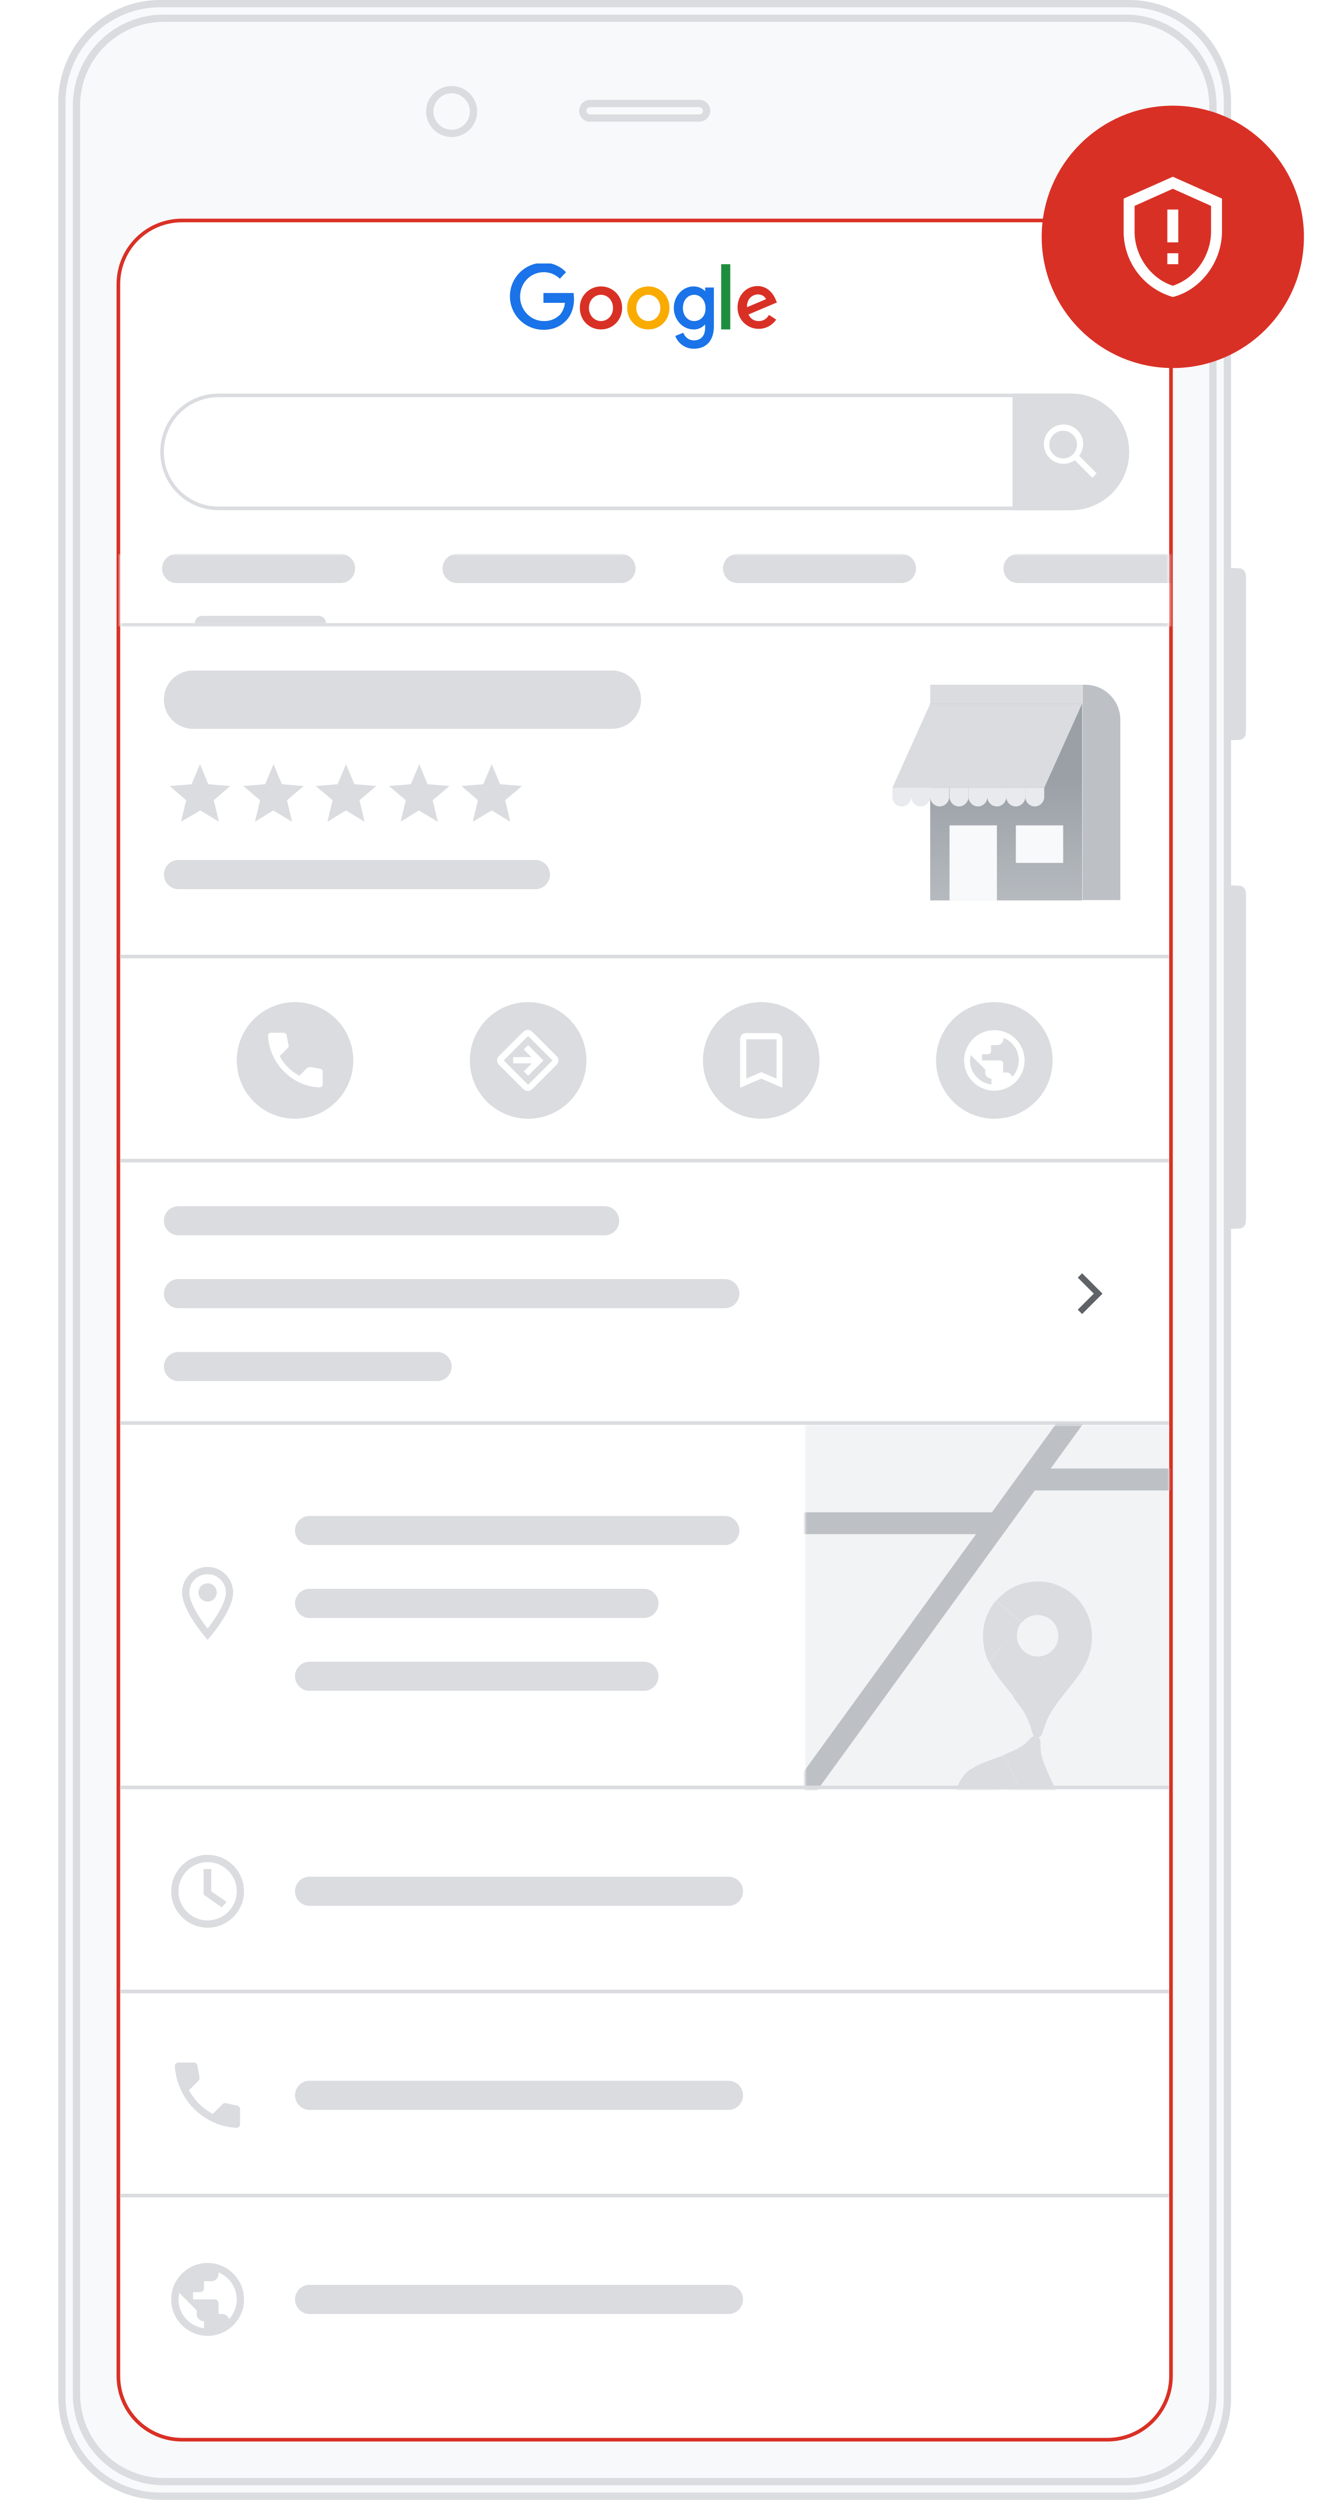 <svg version="1.1" id="Layer_1" xmlns="http://www.w3.org/2000/svg" xmlns:xlink="http://www.w3.org/1999/xlink" x="0" y="0" viewBox="0 0 369 686" xml:space="preserve" enable-background="new 0 0 369 686"><style>.st0{fill:#dadce0}.st1,.st2{fill:#f8f9fa;stroke:#dadce0;stroke-width:2}.st2{fill:none}.st3{fill:#fff}.st11,.st8,.st9{fill-rule:evenodd;clip-rule:evenodd;fill:#d93025}.st11,.st9{fill:#1a73e8}.st11{fill:#fff}.st14{fill:none;stroke:#dadce0}.st16{fill:#f8f9fa}.st17{fill:#e8eaed}.st21{fill-rule:evenodd;clip-rule:evenodd;fill:#dadce0}.st25{fill:none;stroke:#bdc1c6;stroke-width:6}</style><filter color-interpolation-filters="sRGB" filterUnits="userSpaceOnUse" height="94" id="filter0_dd" width="94" x="275" y="17"><feFlood flood-opacity="0" result="BackgroundImageFix"/><feColorMatrix in="SourceAlpha" values="0 0 0 0 0 0 0 0 0 0 0 0 0 0 0 0 0 0 127 0"/><feOffset dy="1"/><feGaussianBlur stdDeviation="1.5"/><feColorMatrix values="0 0 0 0 0.235 0 0 0 0 0.251 0 0 0 0 0.263 0 0 0 0.3 0"/><feBlend in2="BackgroundImageFix" result="effect1_dropShadow"/><feColorMatrix in="SourceAlpha" values="0 0 0 0 0 0 0 0 0 0 0 0 0 0 0 0 0 0 127 0"/><feMorphology in="SourceAlpha" operator="dilate" radius="3" result="effect2_dropShadow"/><feOffset dy="4"/><feGaussianBlur stdDeviation="4"/><feColorMatrix values="0 0 0 0 0.235 0 0 0 0 0.251 0 0 0 0 0.263 0 0 0 0.15 0"/><feBlend in2="effect1_dropShadow" result="effect2_dropShadow"/><feBlend in="SourceGraphic" in2="effect2_dropShadow" result="shape"/></filter><path class="st0" d="M338 155.9h1.3l1.3.1a2 2 0 011.4 1.4l.1 1.3v41.6l-.1 1.3a2 2 0 01-1.4 1.4l-1.3.1H338v-47.2zM338 243h1.3l1.3.1a2 2 0 011.4 1.4l.1 1.3v88.6l-.1 1.3a2 2 0 01-1.4 1.4l-1.3.1H338V243z"/><path class="st1" d="M44 1h266a27 27 0 0127 27v630a27 27 0 01-27 27H44a27 27 0 01-27-27V28A27 27 0 0144 1z"/><path class="st1" d="M21 29A24 24 0 0145 5h264a24 24 0 0124 24v628a24 24 0 01-24 24H45a24 24 0 01-24-24V29z"/><path class="st2" d="M124 36.6a6 6 0 006-6c0-3.3-2.7-6-6-6s-6 2.7-6 6a6 6 0 006 6zM162 28.4h30a2 2 0 012 2 2 2 0 01-2 2h-30a2 2 0 01-2-2c0-1.1.9-2 2-2z"/><path class="st3" d="M50 60h254a18 18 0 0118 18v574a18 18 0 01-18 18H50a18 18 0 01-18-18V78a18 18 0 0118-18z"/><path d="M50 60.5h254c9.7 0 17.5 7.8 17.5 17.5v574c0 9.7-7.8 17.5-17.5 17.5H50c-9.7 0-17.5-7.8-17.5-17.5V78c0-9.7 7.8-17.5 17.5-17.5z" fill="#fff" stroke="#d93025"/><defs><path id="SVGID_1_" d="M140 72.3h74v23.5h-74z"/></defs><clipPath id="SVGID_2_"><use xlink:href="#SVGID_1_" overflow="visible"/></clipPath><g clip-path="url(#SVGID_2_)"><path d="M178 78.6a5.8 5.8 0 00-5.8 5.9c0 3.4 2.6 5.9 5.8 5.9s5.8-2.5 5.8-5.9c0-3.4-2.6-5.9-5.8-5.9zm0 9.5c-1.8 0-3.3-1.5-3.3-3.6s1.5-3.6 3.3-3.6 3.3 1.5 3.3 3.6-1.5 3.6-3.3 3.6z" fill-rule="evenodd" clip-rule="evenodd" fill="#f9ab00"/><path d="M198 90.4h2.5V72.5H198v17.9z" fill-rule="evenodd" clip-rule="evenodd" fill="#1e8e3e"/><path class="st8" d="M208.3 88.1c-1.3 0-2.2-.6-2.8-1.8l7.8-3.3-.3-.7c-.5-1.3-2-3.8-5-3.8s-5.5 2.4-5.5 5.9a5.8 5.8 0 0010.6 3.3l-2-1.3a3 3 0 01-2.8 1.7zm-.2-7.3c1 0 1.9.5 2.2 1.3l-5.2 2.2c-.1-2.5 1.7-3.5 3-3.5z"/><path class="st9" d="M149.2 80.6v2.5h5.9a5.9 5.9 0 01-1.3 3.2 6 6 0 01-4.5 1.8c-3.6 0-6.5-3-6.5-6.7s2.8-6.7 6.5-6.7c1.9 0 3.4.8 4.4 1.8l1.7-1.8a8.3 8.3 0 00-6.2-2.6 9.2 9.2 0 000 18.4c2.7 0 4.7-.9 6.3-2.6 1.6-1.7 2.1-4 2.1-5.9l-.1-1.6h-8.3z"/><path class="st8" d="M165 78.6a5.8 5.8 0 00-5.8 5.9c0 3.4 2.6 5.9 5.8 5.9s5.8-2.5 5.8-5.9c0-3.4-2.6-5.9-5.8-5.9zm0 9.5c-1.8 0-3.3-1.5-3.3-3.6s1.5-3.6 3.3-3.6 3.3 1.5 3.3 3.6-1.5 3.6-3.3 3.6z"/><path class="st9" d="M193.6 79.9a4.5 4.5 0 00-3.2-1.3c-2.9 0-5.4 2.6-5.4 5.9 0 3.3 2.5 5.9 5.4 5.9a4 4 0 003.1-1.3h.1v.8c0 2.3-1.2 3.5-3.1 3.5-1.6 0-2.5-1.1-2.9-2.1l-2.2.9a5.4 5.4 0 005.1 3.5c3 0 5.5-1.8 5.5-6.2V78.9h-2.4v1zm-3 8.2c-1.8 0-3.1-1.5-3.1-3.6s1.3-3.6 3.1-3.6c1.7 0 3.1 1.5 3.1 3.6.1 2.1-1.3 3.6-3.1 3.6z"/></g><path d="M60 108.5h234c8.6 0 15.5 6.9 15.5 15.5h0c0 8.6-6.9 15.5-15.5 15.5H60c-8.6 0-15.5-6.9-15.5-15.5h0c0-8.6 6.9-15.5 15.5-15.5z" fill="#fff" stroke="#dadce0"/><path class="st0" d="M278 108h16c8.8 0 16 7.2 16 16s-7.2 16-16 16h-16v-32z"/><path class="st11" d="M296.3 125.1l4.8 4.8-1.2 1.2-4.8-4.8a5.4 5.4 0 01-8.5-4.4c0-3 2.4-5.4 5.4-5.4 3 0 5.4 2.4 5.4 5.4a6.8 6.8 0 01-1.1 3.2zm-4.4-6.9a3.8 3.8 0 100 7.6 3.8 3.8 0 000-7.6z"/><defs><filter id="Adobe_OpacityMaskFilter" filterUnits="userSpaceOnUse" x="32.5" y="152" width="385" height="20"><feColorMatrix values="1 0 0 0 0 0 1 0 0 0 0 0 1 0 0 0 0 0 1 0"/></filter></defs><mask maskUnits="userSpaceOnUse" x="32.5" y="152" width="385" height="20" id="mask0_1_"><path fill="#c4c4c4" filter="url(#Adobe_OpacityMaskFilter)" d="M33 152h288v20H33z"/></mask><g mask="url(#mask0_1_)"><path class="st3" d="M32.5 152h385v20h-385z"/><path class="st0" d="M48.5 152h45a4 4 0 014 4 4 4 0 01-4 4h-45a4 4 0 01-4-4 4 4 0 014-4zM53.5 171c0-1.1.9-2 2-2h32a2 2 0 012 2h-36zM125.5 152h45a4 4 0 014 4 4 4 0 01-4 4h-45a4 4 0 01-4-4 4 4 0 014-4zM202.5 152h45a4 4 0 014 4 4 4 0 01-4 4h-45a4 4 0 01-4-4 4 4 0 014-4zM279.5 152h45a4 4 0 014 4 4 4 0 01-4 4h-45a4 4 0 01-4-4 4 4 0 014-4z"/><path class="st14" d="M33 171.5h288"/></g><path class="st0" d="M53 184h115a8 8 0 018 8 8 8 0 01-8 8H53a8 8 0 01-8-8 8 8 0 018-8zM55 222.4l5.1 3.1-1.4-5.9 4.5-3.9-6-.5-2.3-5.5-2.3 5.5-6 .5 4.5 3.9-1.4 5.9 5.3-3.1zM75 222.4l5.2 3.1-1.4-5.9 4.6-3.9-6-.5-2.3-5.5-2.3 5.5-6 .5 4.6 3.9-1.4 5.9 5-3.1zM95 222.4l5.1 3.1-1.4-5.9 4.6-3.9-6-.5-2.3-5.5-2.3 5.5-6 .5 4.6 3.9-1.4 5.9 5.1-3.1zM115 222.4l5.2 3.1-1.4-5.9 4.6-3.9-6-.5-2.3-5.5-2.3 5.5-6 .5 4.6 3.9-1.4 5.9 5-3.1zM135 222.4l5.1 3.1-1.4-5.9 4.6-3.9-6-.5-2.3-5.5-2.3 5.5-6 .5 4.5 3.9-1.4 5.9 5.2-3.1zM49 236h98a4 4 0 014 4 4 4 0 01-4 4H49a4 4 0 01-4-4 4 4 0 014-4zM255.4 187.9h41.7V247h-41.7z"/><linearGradient id="SVGID_3_" gradientUnits="userSpaceOnUse" x1="276.3" y1="474.4" x2="276.3" y2="432" gradientTransform="matrix(1 0 0 -1 0 688)"><stop offset="0" stop-color="#9aa0a6"/><stop offset="1" stop-color="#bdc1c6"/></linearGradient><path fill="url(#SVGID_3_)" d="M255.4 193.1h41.7v54h-41.7z"/><path class="st0" d="M255.4 193.1h41.7l-10.4 23.1H245l10.4-23.1z"/><path class="st16" d="M260.7 226.5h13v20.6h-13zM278.9 226.5h13v10.3h-13z"/><path class="st17" d="M245 216.2h5.2v2.5c0 1.4-1.2 2.6-2.6 2.6a2.6 2.6 0 01-2.6-2.6v-2.5zM250.2 216.2h5.2v2.5c0 1.4-1.2 2.6-2.6 2.6a2.6 2.6 0 01-2.6-2.6v-2.5zM255.4 216.2h5.2v2.5c0 1.4-1.2 2.6-2.6 2.6a2.6 2.6 0 01-2.6-2.6v-2.5zM260.7 216.2h5.2v2.5c0 1.4-1.2 2.6-2.6 2.6a2.6 2.6 0 01-2.6-2.6v-2.5z"/><path class="st17" d="M265.9 216.2h5.2v2.5c0 1.4-1.2 2.6-2.6 2.6s-2.6-1.2-2.6-2.6v-2.5zM271.1 216.2h5.2v2.5c0 1.4-1.2 2.6-2.6 2.6a2.6 2.6 0 01-2.6-2.6v-2.5z"/><path class="st17" d="M276.3 216.2h5.2v2.5c0 1.4-1.2 2.6-2.6 2.6a2.6 2.6 0 01-2.6-2.6v-2.5z"/><path class="st17" d="M281.5 216.2h5.2v2.5c0 1.4-1.2 2.6-2.6 2.6s-2.6-1.2-2.6-2.6v-2.5z"/><path d="M297.2 187.9h.7c5.4 0 9.7 4.3 9.7 9.7V247h-10.4v-59.1z" fill="#bdc1c6"/><path class="st14" d="M33 262.5h288"/><defs><path id="SVGID_4_" d="M33 263h288v56H33z"/></defs><clipPath id="SVGID_5_"><use xlink:href="#SVGID_4_" overflow="visible"/></clipPath><g clip-path="url(#SVGID_5_)"><circle class="st0" cx="81" cy="291" r="16"/><path class="st3" d="M84.4 293l-2.2 2.2a12.8 12.8 0 01-5.4-5.4l2.2-2.2c.2-.2.3-.5.2-.8l-.5-2.7c-.1-.4-.4-.7-.8-.7h-3.5c-.5 0-.9.4-.8.9.1 2.4.9 4.7 2 6.7 1.3 2.2 3.2 4.1 5.4 5.4 2 1.2 4.2 1.9 6.7 2 .5 0 .9-.4.9-.8v-3.5c0-.4-.3-.7-.7-.8l-2.7-.5-.8.2z"/><circle class="st0" cx="145" cy="291" r="16"/><path class="st11" d="M152.8 289.8l-6.7-6.7c-.3-.3-.8-.5-1.2-.5s-.9.2-1.2.5l-6.7 6.7c-.7.6-.7 1.7 0 2.4l6.7 6.7c.3.3.8.5 1.2.5s.9-.2 1.2-.5l6.7-6.7c.7-.7.7-1.7 0-2.4zm-7.8 7.9l-6.7-6.7 6.7-6.7 6.7 6.7-6.7 6.7zm1-7.5l-2.2-2.2 1.2-1.2 4.2 4.2-4.2 4.2-1.2-1.2 2.2-2.2h-5.1v-1.7h5.1z"/><circle class="st0" cx="209" cy="291" r="16"/><path class="st11" d="M204.8 283.5h8.3c.9 0 1.7.8 1.7 1.7v13.3L209 296l-5.8 2.5v-13.3c0-1 .7-1.7 1.6-1.7zm4.2 10.7l4.2 1.8v-10.8h-8.3V296l4.1-1.8z"/><circle class="st0" cx="273" cy="291" r="16"/><path class="st11" d="M273 282.7a8.3 8.3 0 100 16.6 8.3 8.3 0 100-16.6zm-6.7 8.3l.2-1.5 4 4v.8c0 .9.8 1.7 1.7 1.7v1.6a6.7 6.7 0 01-5.9-6.6zm10 3.3c.8 0 1.4.5 1.6 1.2a6.6 6.6 0 00-2.4-10.7v.3c0 .9-.8 1.7-1.7 1.7h-1.7v1.7c0 .5-.4.8-.8.8h-1.7v1.7h5c.5 0 .8.4.8.8v2.5h.9z"/><path class="st14" d="M33 318.5h288"/></g><path class="st14" d="M33 390.5h288"/><path class="st0" d="M49 331h117a4 4 0 014 4 4 4 0 01-4 4H49a4 4 0 01-4-4 4 4 0 014-4zM49 351h150a4 4 0 014 4 4 4 0 01-4 4H49a4 4 0 01-4-4 4 4 0 014-4zM49 371h71a4 4 0 014 4 4 4 0 01-4 4H49a4 4 0 01-4-4 4 4 0 014-4z"/><path d="M297.1 360.6l-1.2-1.2 4.4-4.4-4.4-4.4 1.2-1.2 5.6 5.6-5.6 5.6z" fill="#5f6368"/><path class="st21" d="M57 430a7 7 0 00-7 7c0 5.2 7 13 7 13s7-7.8 7-13a7 7 0 00-7-7zm-5 7c0-2.8 2.2-5 5-5s5 2.2 5 5c0 2.9-2.9 7.2-5 9.9-2.1-2.7-5-7-5-9.9zm5 2.5c1.4 0 2.5-1.1 2.5-2.5s-1.1-2.5-2.5-2.5-2.5 1.1-2.5 2.5 1.1 2.5 2.5 2.5z"/><path class="st0" d="M85 416h114a4 4 0 014 4 4 4 0 01-4 4H85a4 4 0 01-4-4 4 4 0 014-4zM85 436h91.8a4 4 0 014 4 4 4 0 01-4 4H85a4 4 0 01-4-4 4 4 0 014-4zM85 456h91.8a4 4 0 014 4 4 4 0 01-4 4H85a4 4 0 01-4-4 4 4 0 014-4z"/><defs><filter id="Adobe_OpacityMaskFilter_1_" filterUnits="userSpaceOnUse" x="176" y="370" width="207" height="138.5"><feColorMatrix values="1 0 0 0 0 0 1 0 0 0 0 0 1 0 0 0 0 0 1 0"/></filter></defs><mask maskUnits="userSpaceOnUse" x="176" y="370" width="207" height="138.5" id="mask1_1_"><path fill="#dadce0" filter="url(#Adobe_OpacityMaskFilter_1_)" d="M221 391h100v100H221z"/></mask><g mask="url(#mask1_1_)"><path fill="#f1f3f4" d="M221 391h100v100H221z"/><path class="st0" d="M271.9 496.3l-8.2 1.3a9.3 9.3 0 01-.6-7.8 9.8 9.8 0 013.4-4.3l5.3 10.6.1.2z"/><path class="st0" d="M266.5 485.6c2.4-1.7 5.5-2.6 9-3.9l6.5 13a6.6 6.6 0 00-3.5-3c-2.9-1.2-6-.4-6.8 1.7-.4.9-.3 1.9.2 2.9l-5.4-10.7zM290.7 501.1c-.7 1.7-1.9 3-3.5 4l-5.2-10.4v-.1l-6.5-13 3.4-1.5c4.1-2 4-4.3 5.8-3.5 1.8.7.2 2.3 1.7 6.6 2.5 7.2 6.8 11.8 4.3 17.9z"/><path class="st25" d="M307.4 371.8l-98 135M275 418h-99M383 406h-99"/></g><path class="st0" d="M280.5 445.2l-7.1-5.9a14.7 14.7 0 00-3.5 9.6c0 2.8.6 5.1 1.5 7.1l8.9-10.6.2-.2zM284.9 434a15 15 0 00-11.4 5.3l7.1 5.9.1-.1 8.8-10.5c-1.5-.4-3-.6-4.6-.6z"/><path class="st0" d="M289.3 452.5l8.8-10.5a14.7 14.7 0 00-8.7-7.3l-8.9 10.5c1-1.2 2.6-2 4.4-2a5.7 5.7 0 014.4 9.3zM271.5 456c1.6 3.4 4.1 6.2 6.8 9.6l11-13.1a5.7 5.7 0 01-10.1-3.7c0-1.3.5-2.6 1.2-3.6l-8.9 10.8z"/><path class="st0" d="M299.8 448.9c0-2.5-.6-4.8-1.7-6.9l-8.8 10.5-.1.1-11 13.1 2.6 3.6c3 4.7 2.1 7.5 4 7.5 2 0 1.1-2.8 4.1-7.5 5.1-7.8 10.9-11.3 10.9-20.4z"/><path class="st14" d="M33 490.5h288"/><path class="st21" d="M57 509c-5.5 0-10 4.5-10 10s4.5 10 10 10 10-4.5 10-10-4.5-10-10-10zm0 18c-4.4 0-8-3.6-8-8s3.6-8 8-8 8 3.6 8 8-3.6 8-8 8zm1-14v6l4.2 2.9-1.3 1.5-5-3.5v-7H58z"/><path class="st0" d="M85 515h115a4 4 0 014 4 4 4 0 01-4 4H85a4 4 0 01-4-4 4 4 0 014-4z"/><path class="st14" d="M33 546.5h288"/><path class="st21" d="M57 621c-5.5 0-10 4.5-10 10s4.5 10 10 10 10-4.5 10-10-4.5-10-10-10zm-8 10l.2-1.8L54 634v1c0 1.1.9 2 2 2v1.9a8 8 0 01-7-7.9zm12 4a2 2 0 011.9 1.4A8 8 0 0065 631c0-3.3-2.1-6.2-5-7.4v.4a2 2 0 01-2 2h-2v2c0 .5-.5 1-1 1h-2v2h6c.5 0 1 .5 1 1v3h1z"/><path class="st0" d="M85 627h115a4 4 0 014 4 4 4 0 01-4 4H85a4 4 0 01-4-4 4 4 0 014-4zM61 577.5l-2.6 2.6c-2.8-1.5-5-3.8-6.5-6.5l2.6-2.6c.2-.2.3-.6.3-.9l-.6-3.3a1 1 0 00-1-.8H49a1 1 0 00-1 1 18.2 18.2 0 008.9 14.5 17 17 0 008 2.4c.6 0 1-.4 1-1v-4.1a1 1 0 00-.8-1l-3.3-.7c-.2 0-.5.1-.8.4zM85 571h115a4 4 0 014 4 4 4 0 01-4 4H85a4 4 0 01-4-4 4 4 0 014-4z"/><path class="st14" d="M33 602.5h288"/><g filter="url(#filter0_dd)"><circle cx="322" cy="60" r="36" fill="#d93025"/><path class="st11" d="M308.5 49.5l13.5-6 13.5 6v9c0 8.3-5.8 16.1-13.5 18a18.7 18.7 0 01-13.5-18v-9zM322 73.4c6-1.9 10.5-8.1 10.5-14.9v-7L322 46.8l-10.5 4.7v7c0 6.8 4.5 13 10.5 14.9z"/><path class="st3" d="M323.5 52.5v9h-3v-9h3zM323.5 64.5v3h-3v-3h3z"/></g></svg>